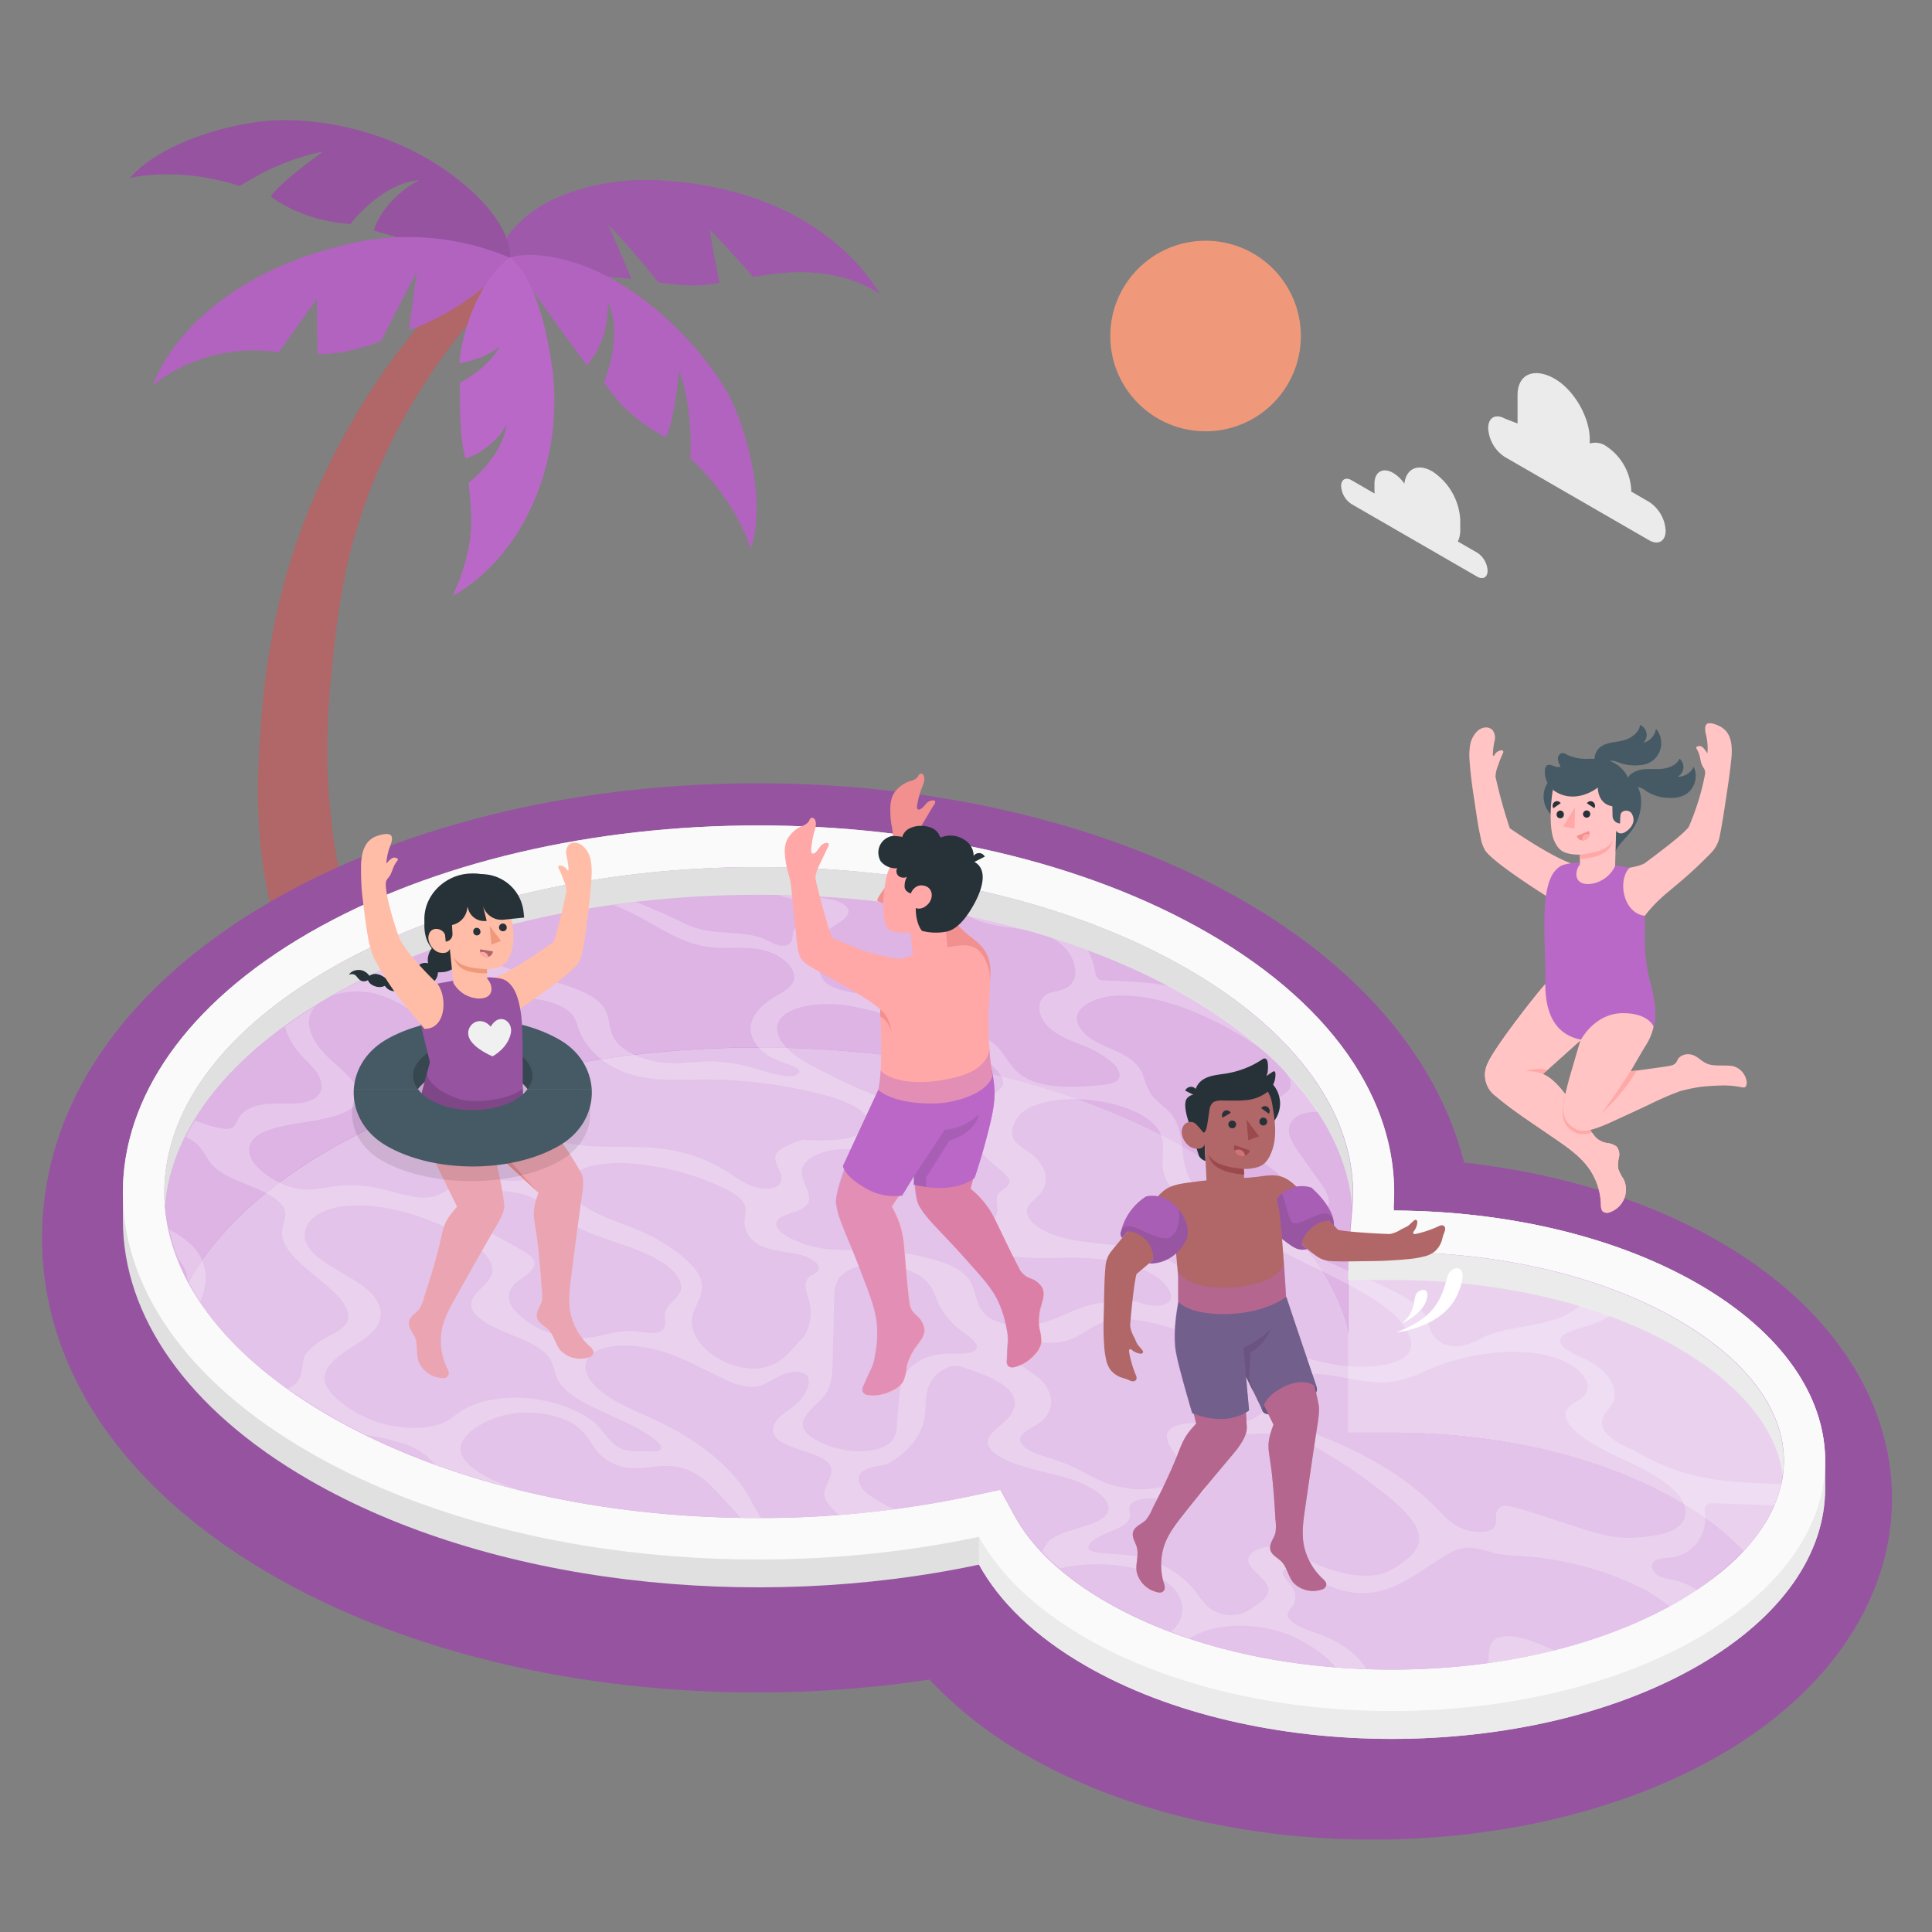 <svg xmlns="http://www.w3.org/2000/svg" viewBox="0 0 500 500"><rect x="0" y="0" width="500" height="500" fill="#808080" stroke="none"/><g id="freepik--Tree--inject-8"><g id="freepik--Palm--inject-8"><path d="M134.46,70.07a133.33,133.33,0,0,0-16.19,17.38,154.24,154.24,0,0,0-13.2,19.77,150.63,150.63,0,0,0-10,21.44,139.52,139.52,0,0,0-6.23,22.6c-.35,1.91-.7,3.82-1,5.78s-.57,3.9-.83,5.86l-.69,5.86c-.19,2-.41,3.91-.56,5.88a191.16,191.16,0,0,0-1.05,23.55A182.31,182.31,0,0,0,87,221.5c.76,3.79,3,12,3,12,1,7-18,7-19.48,2.71A118,118,0,0,1,68,223.64a141.34,141.34,0,0,1-1.09-25.51c.35-8.5,1-17,2.17-25.4a190.17,190.17,0,0,1,5.31-25,171,171,0,0,1,9.09-24,179.88,179.88,0,0,1,12.26-22.25A169.31,169.31,0,0,1,129,63.7Z" style="fill:#b16668"></path><path d="M128.45,65.43c3.39-4.08,1.54-3.54,6.47-8.3,7.47-7.22,21.88-11.09,34.84-10.51,22.82,1,45.5,9.62,58,29.44-10.09-6.42-21.46-6.51-32.8-4.36-3.72-4.17-7.42-8.3-11.31-12.3.75,4.6,1.58,9.18,2.54,13.75-5.28,1.24-10.49.65-15.81-.05-4.08-5.24-8.47-10.18-13-15,2.06,4.66,4.09,9.33,6,14.06C151.61,71.17,139.6,69.61,128.45,65.43Z" style="fill:#BA68C8"></path><g style="opacity:0.15"><path d="M128.45,65.43c3.39-4.08,1.54-3.54,6.47-8.3,7.47-7.22,21.88-11.09,34.84-10.51,22.82,1,45.5,9.62,58,29.44-10.09-6.42-21.46-6.51-32.8-4.36-3.72-4.17-7.42-8.3-11.31-12.3.75,4.6,1.58,9.18,2.54,13.75-5.28,1.24-10.49.65-15.81-.05-4.08-5.24-8.47-10.18-13-15,2.06,4.66,4.09,9.33,6,14.06C151.61,71.17,139.6,69.61,128.45,65.43Z"></path></g><path d="M132,66.7s1.14-7.2-10.15-17.44c-17.72-16.06-40.8-19-52.46-18s-28.25,6.18-35.77,14.8c0,0,12.43-3.15,28.43,2.1,0,0,9.87-6.74,21.57-8.91,0,0-11.31,8-13.54,11.63,0,0,7.74,6.24,20.6,7.1,0,0,8-10.64,17.88-11.34,0,0-8.75,4-11.85,13A176.91,176.91,0,0,0,132,66.7Z" style="fill:#BA68C8"></path><path d="M132,66.7s1.14-7.2-10.15-17.44c-17.72-16.06-40.8-19-52.46-18s-28.25,6.18-35.77,14.8c0,0,12.43-3.15,28.43,2.1,0,0,9.87-6.74,21.57-8.91,0,0-11.31,8-13.54,11.63,0,0,7.74,6.24,20.6,7.1,0,0,8-10.64,17.88-11.34,0,0-8.75,4-11.85,13A176.91,176.91,0,0,0,132,66.7Z" style="opacity:0.2"></path><path d="M132,66.7A67.45,67.45,0,0,0,90.82,63C60.65,69.82,44.65,86.21,39.47,99.91c0,0,12.17-11.6,32.7-8.76L82,77.36l.16,14.18c4.34.38,9.92-.84,16.42-3.25l9.28-18L105.81,85.5S123.6,79.38,132,66.7Z" style="fill:#BA68C8"></path><path d="M132,66.7A67.45,67.45,0,0,0,90.82,63C60.65,69.82,44.65,86.21,39.47,99.91c0,0,12.17-11.6,32.7-8.76L82,77.36l.16,14.18c4.34.38,9.92-.84,16.42-3.25l9.28-18L105.81,85.5S123.6,79.38,132,66.7Z" style="opacity:0.05"></path><path d="M132,66.7s5.27-2.29,16.66,1.26C168,74,184.75,93.68,189.54,104.17S198,131.38,194.26,142c0,0-3.34-12.18-15.62-23.34,0,0,1-11.73-2.86-22.81,0,0-1.35,13.58-3.39,17.26,0,0-9.1-3.6-16.09-14.21,0,0,5.22-12,1-20.83,0,0,.81,9.45-5.39,16.48C151.93,94.56,142,81.51,132,66.7Z" style="fill:#BA68C8"></path><path d="M132,66.7s5.27-2.29,16.66,1.26C168,74,184.75,93.68,189.54,104.17S198,131.38,194.26,142c0,0-3.34-12.18-15.62-23.34,0,0,1-11.73-2.86-22.81,0,0-1.35,13.58-3.39,17.26,0,0-9.1-3.6-16.09-14.21,0,0,5.22-12,1-20.83,0,0,.81,9.45-5.39,16.48C151.93,94.56,142,81.51,132,66.7Z" style="opacity:0.05"></path><path d="M117.08,154.25s5.19-9.88,4.89-20.25c-.09-2.88-.35-5.91-.68-9,9.59-7.95,9.84-15.32,9.84-15.32-2,4.43-7.55,8.21-10.69,8.92-1.72-6.66-1.29-13.53-1.37-19.55,7.92-4.22,10.22-9.34,10.22-9.34C126.62,92,121.7,93.61,118.86,94,120.17,81.09,126.64,70.1,132,66.7c0,0,7.31,4,10.79,27.66C146.32,118.81,135.73,143.9,117.08,154.25Z" style="fill:#BA68C8"></path></g></g><g id="freepik--Clouds--inject-8"><g id="freepik--clouds--inject-8"><path d="M349.76,124.27l6,3.46a7.13,7.13,0,0,1-.05-.79V125.2c0-3.1,2.17-4.35,4.85-2.8a9.29,9.29,0,0,1,2.89,2.78c.44-3.89,3.49-5.34,7.2-3.2a16,16,0,0,1,7.26,12.57v2.6a6.94,6.94,0,0,1-.61,3l5,2.88a5.92,5.92,0,0,1,2.69,4.66c0,1.71-1.2,2.41-2.69,1.55l-32.52-18.78a5.93,5.93,0,0,1-2.69-4.66C347.07,124.1,348.27,123.41,349.76,124.27Z" style="fill:#ebebeb"></path><path d="M389.43,108.32l3.31,1.28v-7.3c0-5.78,4.62-7.16,9.62-4.27h0c5,2.89,9.07,9.92,9.07,15.7v1.06a4.87,4.87,0,0,1,4.21.65h0a14.42,14.42,0,0,1,6.52,11.3v.48l4.62,2.67a9.49,9.49,0,0,1,4.29,7.44c0,2.74-1.92,3.85-4.29,2.48l-37.35-21.56a9.49,9.49,0,0,1-4.29-7.44C385.14,108.07,387.06,107,389.43,108.32Z" style="fill:#ebebeb"></path></g></g><g id="freepik--Sun--inject-8"><circle id="freepik--sun--inject-8" cx="312" cy="86.96" r="24.66" style="fill:#f0997a"></circle></g><g id="freepik--Pool--inject-8"><path d="M355.34,476.08c-33.48,0-65.35-7.75-89.72-21.82a106.15,106.15,0,0,1-25.07-19.6A297.19,297.19,0,0,1,196,438c-47.07,0-91.69-10.8-125.66-30.41C32,385.41,10.88,354.44,10.88,320.35S32,255.3,70.37,233.15c34-19.63,78.63-30.43,125.71-30.43s91.73,10.81,125.72,30.43c30.7,17.73,50.52,41.56,57.09,67.73,24.68,2.75,47.62,9.81,66.18,20.52,28.33,16.36,44.58,40.57,44.58,66.43s-16.25,50.07-44.58,66.43C420.69,468.33,388.83,476.08,355.34,476.08Z" style="fill:#BA68C8"></path><path d="M355.34,476.08c-33.48,0-65.35-7.75-89.72-21.82a106.15,106.15,0,0,1-25.07-19.6A297.19,297.19,0,0,1,196,438c-47.07,0-91.69-10.8-125.66-30.41C32,385.41,10.88,354.44,10.88,320.35S32,255.3,70.37,233.15c34-19.63,78.63-30.43,125.71-30.43s91.73,10.81,125.72,30.43c30.7,17.73,50.52,41.56,57.09,67.73,24.68,2.75,47.62,9.81,66.18,20.52,28.33,16.36,44.58,40.57,44.58,66.43s-16.25,50.07-44.58,66.43C420.69,468.33,388.83,476.08,355.34,476.08Z" style="opacity:0.2"></path><g id="freepik--pool--inject-8"><path d="M439.5,332.3c-21.76-12.56-50.22-18.87-78.73-19,0-.36,0-.73-.08-1.1,1.67-25.49-14.34-51.3-48.05-70.76-64.24-37.09-168.41-37.09-232.66,0C48,260,31.9,284.2,31.81,308.44V316C31.9,340.29,48,364.51,80,383c46.88,27.07,115,34.36,173.35,21.93,5.26,9.56,14.45,18.55,27.58,26.13,43.79,25.29,114.79,25.29,158.59,0,21.93-12.66,32.87-29.26,32.83-45.86v-7C472.4,361.6,461.45,345,439.5,332.3Z" style="fill:#e0e0e0"></path><path d="M280.91,431.06c43.79,25.29,114.79,25.29,158.59,0,21.93-12.66,32.87-29.26,32.83-45.86v-7c.07-16.62-10.88-33.24-32.83-45.92-21.76-12.56-50.22-18.87-78.73-19,0,0,0,0,0-.06l-.14.06-11.69,10.71-95.6,73.68v7.2C258.59,414.49,267.78,423.48,280.91,431.06Z" style="fill:#ebebeb"></path><path d="M439.5,332.3c-21.79-12.58-50.32-18.9-78.88-19,2.21-25.85-13.78-52.12-48-71.86-64.24-37.09-168.41-37.09-232.66,0S15.74,338.71,80,375.8c46.88,27.07,115,34.36,173.35,21.93,5.26,9.56,14.45,18.55,27.58,26.13,43.79,25.28,114.79,25.28,158.59,0S483.29,357.58,439.5,332.3Z" style="fill:#fafafa"></path><path d="M360.2,432.09c-28.1,0-54.35-6.23-73.93-17.53-10.95-6.32-19.09-13.93-23.53-22l-3.84-7-7.8,1.66a263.94,263.94,0,0,1-54.84,5.64c-42.08,0-81.46-9.36-110.91-26.37C57.74,350.56,42.54,330,42.54,308.64s15.2-41.92,42.81-57.86c29.47-17,68.87-26.38,111-26.38s81.5,9.37,111,26.38c29,16.75,44.57,39.22,42.65,61.65l-1,11.62,11.67,0c27.95.06,54.07,6.28,73.53,17.52,17.72,10.23,27.47,23.18,27.47,36.48s-9.75,26.25-27.47,36.48C414.55,425.86,388.3,432.09,360.2,432.09Z" style="fill:#BA68C8"></path><path d="M451.15,401.43a73.18,73.18,0,0,0-17-13.13c-19.45-11.24-45.57-17.46-73.52-17.53l-11.67,0v-46.7l11.67,0c27.95.07,54.07,6.29,73.52,17.53,17.72,10.23,27.48,23.18,27.48,36.48,0,8.09-3.61,16.06-10.44,23.36Z" style="fill:#fff;opacity:0.7"></path><path d="M349.93,312.42l-1,11.63v21.29c-4.05-17.64-18.61-34.56-41.65-47.86-29.48-17-68.88-26.39-111-26.39s-81.49,9.38-110.95,26.39C68,307.47,55.59,319.3,48.73,332a48.74,48.74,0,0,1-6.2-23.35c0-21.37,15.21-41.92,42.83-57.86,29.46-17,68.86-26.39,111-26.39s81.49,9.38,111,26.39C336.29,267.53,351.84,290,349.93,312.42Z" style="fill:#fff;opacity:0.5"></path><path d="M451.16,401.44a73.5,73.5,0,0,1-17,13.12c-19.57,11.3-45.82,17.53-73.92,17.53s-54.35-6.23-73.93-17.53c-10.95-6.32-19.09-13.93-23.53-22l-3.85-7-7.79,1.66a263.94,263.94,0,0,1-54.84,5.64c-42.07,0-81.46-9.36-110.9-26.37C68,356.5,55.59,344.68,48.73,332c6.86-12.69,19.3-24.52,36.63-34.51,29.46-17,68.86-26.39,111-26.39s81.49,9.38,111,26.39c23,13.3,37.6,30.22,41.65,47.86v25.41l11.67,0c27.95.07,54.07,6.29,73.52,17.53A73,73,0,0,1,451.16,401.44Z" style="fill:#fff;opacity:0.6"></path><path d="M349.94,312.27c-1.64-19.93-16.81-39.39-42.66-54.32-29.48-17-68.88-26.38-111-26.38s-81.49,9.36-110.95,26.37C59.29,273,44.27,292.15,42.68,312.23c-.1-1.19-.15-2.38-.15-3.59,0-21.37,15.21-41.92,42.83-57.86,29.46-17,68.86-26.39,111-26.39s81.49,9.38,111,26.39C336.23,267.5,351.78,289.91,349.94,312.27Z" style="fill:#e0e0e0"></path><path d="M461.6,378.08a25.23,25.23,0,0,1-.24,3.58c-1.58-12-11.12-23.59-27.24-32.9-19.45-11.23-45.57-17.46-73.52-17.51l-11.67,0v-7.17h.61l11.06,0c27.95.07,54.07,6.29,73.52,17.53C451.84,351.83,461.6,364.78,461.6,378.08Z" style="fill:#ebebeb"></path><path d="M387.71,423.84a3.52,3.52,0,0,0-2.18,2.76,11.2,11.2,0,0,0-.17,3.79,161.18,161.18,0,0,0,16.86-3.24c-2.08-.94-4.18-1.87-6.43-2.63C393.18,423.62,389.87,423,387.71,423.84ZM266,240.77q-7.5-2.13-15.39-3.77a22.21,22.21,0,0,0,2.9,1.37C257.27,239.77,261.78,240,266,240.77Zm176,141.8a55.94,55.94,0,0,1-12.31-3.66,50.53,50.53,0,0,1-5.85-3c-1.81-1.07-3.72-1.62-5.52-2.8-2.2-1.45-3.83-3.28-3.75-5.05s1.74-3.17,2.62-4.77c2-3.67-.69-8.38-6.4-11.25-2.86-1.43-6.79-2.84-7-4.86s3.35-2.92,6.18-3.77a32,32,0,0,0,6.7-2.83c-2.55-.94-5.17-1.81-7.84-2.61a19.34,19.34,0,0,1-6.7,3.59c-5.64,1.84-13,2.1-18,4.41-2.61,1.2-5.27,3-8.85,2.35a6.64,6.64,0,0,1-4.79-3.41c-.69-1.43-.74-2.89-1.5-4.3-1.25-2.34-4.35-4.36-7.63-6.08-2.21-1.16-4.57-2.24-7-3.29l-5.18,0V329c-6.06-2.64-11.93-5.35-16-9-1.22-1.08-2.28-2.37-1.7-3.45,1.2-2.27,7.57-1.4,10.66-2.87s1.59-4.72-.19-7.25l-5.43-7.65c-1.29-1.83-2.6-3.67-2.9-5.54s.58-3.79,3-4.78a12.11,12.11,0,0,1,4.56-.71,76.56,76.56,0,0,0-9-11.05,12.32,12.32,0,0,1,1.31,2,3.25,3.25,0,0,1,.26,3.12,7.55,7.55,0,0,1-3,2.23c-2.95,1.64-5.72,3.42-7.36,5.62A6.08,6.08,0,0,0,323,297c1.79,2.67,5.72,4.82,8.33,7.31s3.45,6.06-.36,7.32a17,17,0,0,1-4,.58,35.63,35.63,0,0,1-13.66-2.15,11.36,11.36,0,0,1-4.74-3.85c-1.95-2.74-2.27-6-2.6-9.12-.3-2.82-.73-5.92-2.62-8.47-1.58-2.14-4.11-3.41-5.59-5.63a25.15,25.15,0,0,1-2-4.89c-2.9-7.23-13.87-6.33-16.8-13.15-1.48-3.42,2.9-6.5,8.5-7.14s11.91.64,17.39,2.48A83.86,83.86,0,0,1,324.23,270c1.4.93,2.76,1.88,4,2.88A119,119,0,0,0,307.53,258q-2.58-1.49-5.27-2.9c-5.56-1-11.14-1.14-16.67-1.37a2.42,2.42,0,0,1-1.17-.27,2.77,2.77,0,0,1-1-2,18.19,18.19,0,0,0-1.91-5.53q-4.74-1.75-9.68-3.31c4.21,2,6.14,5.33,6.41,8.31a4.53,4.53,0,0,1-3,5.07c-1.27.48-2.89.66-4.06,1.19a3.79,3.79,0,0,0-2,2.28c-.94,2.92,1.21,6.37,5.42,8.64,2.23,1.19,4.92,2.06,7.29,3.14a24.38,24.38,0,0,1,5.68,3.52c2,1.67,3.24,4,1.08,5.2a10.67,10.67,0,0,1-3.87.86c-6.45.65-14.27,1-19.46-1.95-3.81-2.2-4.63-5.41-7.34-8.07a26.82,26.82,0,0,0-6.07-4.09,95,95,0,0,0-28.41-9.36c-3.6-.6-7.74-1.23-9.84-3.11a5.27,5.27,0,0,1-1.61-3.64c-.53-3.79-.22-7.8,2.56-10.14,1.45-1.23,7.78-3.87,3.54-6.56-2-1.24-5-1.36-7.63-1.91-3-.15-6-.26-9.09-.31,2.9.92,6.46,1.38,8.85,2.77a2.79,2.79,0,0,1,1.28,1.24c.39,1.23-1.85,1.85-3.38,2.54a4.68,4.68,0,0,0-3,3.23,9.64,9.64,0,0,1-.28,2,2.35,2.35,0,0,1-2.21,1.28c-1.62.06-3-.88-4.37-1.52-5.1-2.42-12.24-1.25-18-3a33.13,33.13,0,0,1-5.38-2.31c-3.29-1.59-6.78-3-10.25-4.47q-3,.34-5.91.76a71,71,0,0,1,9,4.37c4.78,2.71,9.8,5.79,16,6.53,4.24.5,8.44-.19,12.65.54,6.56,1.14,11,6.12,8.32,9.33-1.05,1.27-2.91,2.18-4.54,3.19-3.21,2-5.6,4.53-5.91,7.43s1.66,6.17,5.8,8.3c2.36,1.21,7.79,2.36,6.64,3.8-1.83,2.27-9.16-.72-13.65-1.78a37.81,37.81,0,0,0-10.42-1.23c-4.52.2-9.07,1-13.76-.11-3.39-.82-8-2.5-10-5.9-1.61-2.76-.85-5.67-2.94-8.34-2.77-3.53-9.53-5.53-15.65-7.1s-12.91-3.37-16.11-6.81a5.84,5.84,0,0,1-1.74-4.24q-3,.93-6,1.94a17.24,17.24,0,0,0,2,3.79c1.35,1.92,3.19,4,2.79,6.07-.26,1.38-1.51,2.19-2.67,2.88a8.29,8.29,0,0,1-5,1.65c-2.27-.17-4.37-1.83-6.4-3.26a50,50,0,0,0-7.78-4.4q-6.92,3.15-13.26,6.77A19.18,19.18,0,0,1,96.42,257a28,28,0,0,1,10.45,5c1.72,1.21,3.43,2.5,4.13,4,.53,1.13.39,2.25.74,3.38.83,2.9,4.57,5.46,8.38,7.65,3.62,2.09,7.94,4.71,6.9,7.26a11.59,11.59,0,0,1-1.46,2c-1.46,2.05-.52,4.76,2.29,6.7,3.27,2.26,8.65,3.42,11.14,6s.49,5.87-4,6.48-9.81-1.13-14-.22c-4,.87-5.37,3.86-9.48,4.54s-8.48-1.11-12.74-2.1a36.18,36.18,0,0,0-12-.69c-2.22.25-4.27.75-6.55.87a16,16,0,0,1-6.65-1.26,20.44,20.44,0,0,1-7.12-4.74c-2-2.15-2.67-4.73-1.16-6.7,2.34-3.06,8.73-4,14.43-4.89s11.93-2.32,13-5.69c1.22-3.62-4-7.35-7.69-10.86-3.88-3.71-6.25-8.12-4.44-11.83A6.16,6.16,0,0,1,82,260.13q-4.35,2.69-8.26,5.53a17.92,17.92,0,0,0,3.81,7c1.21,1.39,2.64,2.6,3.8,4.05a7,7,0,0,1,1.87,4.85c-.31,2.48-3,3.62-5.46,3.9-2.89.34-5.93,0-8.84.28s-5.79,1.28-7.15,3.65c-.5.86-.81,1.9-1.65,2.42a4,4,0,0,1-2.54.27,29.12,29.12,0,0,1-7.1-2.17c-.87,1.44-1.66,2.89-2.39,4.35a11.49,11.49,0,0,1,2.5,1.53c2.31,1.91,2.78,4.27,4.89,6.24,2.29,2.16,6.2,3.58,9.77,5.06s7.23,3.36,8.27,5.72c.92,2.1-.47,4.1-.54,6.19-.1,3.21,3,6.48,6.39,9.37s7.34,5.67,9.51,8.86c1.15,1.73,1.75,3.6.82,5.17s-3.2,2.61-5.2,3.73a17,17,0,0,0-5,3.86c-1.42,1.73-1,3.84-1.64,5.91a5.52,5.52,0,0,1-3.33,3.44q5.18,3.7,11.13,7.15Q90,369,94.7,371.35a63.52,63.52,0,0,1,8.23,1.82,20.47,20.47,0,0,1,5.85,2.4,31.8,31.8,0,0,1,4,3.49,210.26,210.26,0,0,0,21.58,6.53c-.87-.29-1.73-.58-2.58-.88-6.2-2.21-12.4-5.69-12.6-9.61-.09-2,1.4-3.73,3.35-5.19a23,23,0,0,1,12.26-4.29c5.11-.34,11.08.93,14.53,3.53,2.27,1.71,3.25,3.81,4.7,5.75a12.1,12.1,0,0,0,7.18,4.71c4.55,1,9-.74,13.61-.06,4.88.71,8.05,3.68,10.51,6.32l6.49,7c1.55,0,3.1,0,4.66,0H197a57.63,57.63,0,0,1-3.13-5.44c-4.06-7.11-11.94-13.84-22.17-18.9-5.24-2.58-11.14-4.78-15.44-7.89s-6.54-7.58-3-10.32,11.76-2.52,18-.62,11.25,5,16.88,7.52a17.19,17.19,0,0,0,5.53,1.67c5.1.44,7.23-3.76,12.24-3.9a4.08,4.08,0,0,1,2.89.94c1.33,1.55-.14,4.57-1.54,6.26s-3.8,3-5.47,4.55-2.52,3.76-.64,5.6c2.93,2.88,10.67,3.38,13.24,6.33,2.42,2.78-1.47,5.49-1,8.42.26,1.72,2,3.38,3.72,5,4.84-.36,9.65-.85,14.4-1.47a40.5,40.5,0,0,1-6.85-3.89c-2.59-2.06-3.55-5.07-.63-6.45,1.44-.7,3.63-.89,5.41-1.3,5.34-2.92,8.78-7,9.7-11.42.5-2.47.24-5.06.82-7.53a8.65,8.65,0,0,1,5.54-6.22,4.52,4.52,0,0,1,1.7-.37,7.62,7.62,0,0,1,2.49.55c4.91,1.68,10.25,3.68,12.21,6.7,1.64,2.53.4,5.14-1.82,7.14-2.06,1.88-5.08,3.72-4.31,6.13.49,1.53,2.49,2.91,4.73,3.94,5,2.28,11.14,3.15,16.62,4.91s10.79,5.21,9.59,8.4c-1.56,4.1-12,4.22-15.4,7.79a9.77,9.77,0,0,0-1.56,2.59,62.5,62.5,0,0,0,4.53,4.32,43.21,43.21,0,0,1,14.1-.87,33.74,33.74,0,0,1,10.43,2.55c7.57,3.46,9.17,10,4.8,14.13-.2.18-.41.36-.63.53,1.6.61,3.22,1.18,4.87,1.73a24.69,24.69,0,0,1,4-1.87c5.74-2,14.07-1.81,20.66.57a34.29,34.29,0,0,1,7.84,4.09,24,24,0,0,1,5.33,4.71c2.61.21,5.25.35,7.91.45-2.07-3.57-6.47-6.9-12.12-9a52.11,52.11,0,0,1-5.51-2.14c-1.65-.87-3-2.12-2.7-3.28a4.87,4.87,0,0,1,1.09-1.62c1.34-1.77,1.14-4-.53-6-1.07-1.24-2.69-2.81-1.27-3.69a5.2,5.2,0,0,1,3.89,0,13.64,13.64,0,0,1,3.27,1.81,24.7,24.7,0,0,0,10,4.09c7,1,12.61-2,16.94-4.77l6.86-4.43c2-1.25,4.41-2.63,7.63-2.33a41.4,41.4,0,0,1,5.64,1.38,43,43,0,0,0,7,.76,81.7,81.7,0,0,1,30.1,7.81,42.22,42.22,0,0,1,8.28,5.24s0,0,0,0c.75-.41,1.5-.81,2.23-1.23,1.71-1,3.32-2,4.88-3a20.33,20.33,0,0,0-6.07-2.65,15.93,15.93,0,0,1-3.47-.83,3.46,3.46,0,0,1-2.22-2.7c0-1.94,2.58-2.1,4.52-2.23a10.06,10.06,0,0,0,9.22-11c-.07-1-.23-2.11.45-2.68a2.79,2.79,0,0,1,1.9-.39l15.79.5a30.47,30.47,0,0,0,1.78-5.4C454.77,383.76,448.39,383.75,441.92,382.57ZM262.28,291.33a7.58,7.58,0,0,1,2.1-3.29c3-2.68,9-3.75,14.9-3.57,8.15.27,17.33,3.16,20.4,7.76,2.66,4,.21,8.06,1.73,12.15,2,5.27,10,9.47,17.51,13.17l24.45,12.06c9.26,4.57,19.23,9.79,21.48,16.33a4.43,4.43,0,0,1-.47,4.45c-1.63,2.06-5.67,3-9.73,3.27-7.47.46-12.72-1.23-20.18-3.08-1.56-.38-3.39-.79-4.23-1.09-.45-.16-1.89-.49-1.89-.49-4.69-1.29-6.1-1.63-9.88-3.61-2.44-1.29-4.68-2.86-5.37-4.63s.15-3.38-.35-5.09-2.46-3.51-4.35-5.12a32.44,32.44,0,0,0-9.33-6c-4.06-1.57-8.82-2.1-13.39-2.59s-9.32-1-13.4-2.53-7.33-4.42-6.35-6.87c.5-1.26,2-2.22,3-3.32,3-3.16,2-7.74-2.56-11a21.64,21.64,0,0,1-3.53-2.69A4,4,0,0,1,262.28,291.33Zm-58.43-19.87c-2.32-2.28-3.48-5-2.26-7.22,1.95-3.54,9.35-4.94,16.15-4.2s13.15,3.09,19.22,5.4c8.94,3.4,18.61,7.36,22.06,13a3,3,0,0,1,.6,2.18,4.47,4.47,0,0,1-1.55,1.88c-3.72,3.19-7.31,6.78-6.58,10.94.54,3.08,3.4,6.1,6.77,8.78,1.57,1.27,3.39,2.73,2.88,4.1-.38,1-1.9,1.61-2.62,2.5-1.65,2.08,1.16,5.42-1.94,6.8-2.66,1.18-7.32-.5-8.91-2.52s-1.31-4.19-1.89-6.29c-.95-3.35-4.29-6.67-9.07-9-3.15-1.53-7.42-3.25-7-5.38a5.67,5.67,0,0,1,.83-1.52c1.48-2.44-.4-5.69-4.35-7.56a119.76,119.76,0,0,1-13.08-6C209.57,275.65,206.18,273.74,203.85,271.46Zm-67.91,20.4c-1-.62-2-1.35-2.15-2.15-.22-1.4,2.27-2.19,3.13-3.42,1.44-2.09-2.08-4.61-5.34-6.39a48.28,48.28,0,0,1-8.49-5.28c-3.49-3-4.65-6.8-3-9.89s6-5.46,11.47-6.23c6-.82,14.16.79,16.8,4.41a10.48,10.48,0,0,1,1.32,3.16c1.62,5,6.86,10.44,15.28,12.43,5.53,1.31,11.3.89,16.93.86a122.25,122.25,0,0,1,31.53,4.05c5.23,1.39,11.09,3.83,11.24,6.95.1,2.13-2.72,3.74-6,4.36a48.78,48.78,0,0,1-10.85.21c-2.11.71-6.25,2.13-7,3.88-.58,1.4.46,3,1.07,4.48s.64,3.27-1.36,4c-1.8.69-4.57.27-6.59-.58a32,32,0,0,1-5.2-3.14,41.44,41.44,0,0,0-16.41-6.14c-8.09-1.22-16.19,0-24.25-1.36A34.64,34.64,0,0,1,135.94,291.86ZM170,373c.9.78,1.6,1.9.52,2.41a4.66,4.66,0,0,1-2,.21c-3.23-.1-6.57.49-9.24-1.62s-3.52-4.46-6.17-6.41c-4.31-3.17-10.89-5.37-17.39-5.8s-12.8.92-16.65,3.56c-1.15.79-2.1,1.67-3.38,2.39-3.71,2.08-10,2.29-15.51,1A29.57,29.57,0,0,1,87,361.81,10,10,0,0,1,84.17,358c-1-3.15,1.79-5.91,5-8.11s7.06-4.21,8.63-7c1.42-2.58.71-5.7-1.92-8.34-4-4.07-12-6.77-15.47-11s-.88-9.05,5.41-10.78c4-1.1,9-1,13.68-.2A58.22,58.22,0,0,1,119.6,320c4.56,2.7,8.65,6.3,7.7,9.64-.87,3.06-5.87,5.24-5.31,8.46.45,2.7,4.68,5,8.74,6.68s8.65,3.36,10.87,5.92c1.86,2.14,1.68,4.52,3,6.77C148.5,364.05,163.17,367,170,373Zm5.93-38.5c-.86,1.82-3.37,3.21-3.77,5.13s.92,4.29-1.75,5.13c-1.77.54-4.17-.07-6.33-.23-4.09-.31-7.49,1-11.23,1.62s-10.19-.63-13.43-2.34a21.63,21.63,0,0,1-6.51-5c-1.65-2.08-1.64-4.45,0-6.2,2.07-2.19,6.63-4,5.13-6.62-.6-1.07-2.12-1.94-3.57-2.77l-10.75-6.06c-2.13-1.22-4.43-2.6-4.75-4.21-.23-1.2.77-2.29,2.13-3.08,4.13-2.34,12-2.19,17.13.31,3.35,1.63,5.42,3.94,8.32,5.83,3.44,2.24,7.95,3.81,12.37,5.33s8.91,3.08,12.39,5.3S177.14,331.9,176,334.46Zm32.57,10.64a2.78,2.78,0,0,1-.37.76c-3.38,3.05-5.26,7.39-11.6,8.19-4.28.55-9.14-1.29-12.2-3.52-3.73-2.75-5.67-6.22-5.22-9.38.42-3,2.9-5.71,2.55-8.8-.27-2.47-2.35-4.94-5-7.14a45.45,45.45,0,0,0-11.12-6.72c-3.91-1.7-8.24-3.06-11.9-4.95s-6.74-4.53-6.52-7.11c.18-2.26,2.91-4,6.36-4.84a35.72,35.72,0,0,1,11.56-.35,66.7,66.7,0,0,1,22.07,6.09c2.48,1.22,4.89,2.69,5.61,4.45.53,1.26.11,2.5,0,3.73-.3,2.55,1,5.62,5,7.2,2.75,1.08,6.12,1.21,9.15,1.92s6.07,2.75,4.79,4.26a10.07,10.07,0,0,1-1.91,1.27c-2.15,1.53-1.07,4-.44,6.11A11.94,11.94,0,0,1,208.53,345.1Zm43.94,4.2c-1.19,1.33-4.72.95-7.45,1-4.76.14-8.39,2.13-10.17,4.54s-2,5.23-2.23,8c-.16,2-.33,4.09-.49,6.15a6.45,6.45,0,0,1-1.09,3.7c-1.71,2.2-6.36,3.23-10.83,2.73s-9.15-2.23-11.45-4.63a8.48,8.48,0,0,1-.68-1c-.79-2.05.24-3.12,1.64-4.87.93-1.15,2.29-2.14,3.28-3.28,2.32-2.65,2.42-5.9,2.5-9.05.14-5.48.26-10.95.4-16.43.06-2,.12-4.17,1.65-5.88,2-2.25,6.53-3.5,11.23-3.12s9.35,2.37,11.53,4.93c1.42,1.7,1.8,3.55,2.64,5.32a19.88,19.88,0,0,0,6.5,7.4C251.32,346.23,253.67,348,252.47,349.3Zm4.59-7.75c-5.63-2.89-3.46-7.93-7.25-11.63-2.69-2.63-7.9-4.12-12.78-5.09a69.71,69.71,0,0,0-11.55-1.43c-3.66-.09-7.24.24-10.92-.12a27.53,27.53,0,0,1-10.38-3.07c-2-1.08-3.68-2.62-3.21-4,.71-2,5.37-2.34,7.35-3.94,2.87-2.33-.82-6-.81-9,0-3.61,5.89-6.18,12.21-5.9s12.55,2.95,16.1,6.28c2.94,2.76,4.24,5.87,6.39,8.81a34.81,34.81,0,0,0,8.83,8.21,27.32,27.32,0,0,0,6.59,3.34c5.72,1.89,12.21,1.51,18.33,1.47a65.91,65.91,0,0,1,13.27,1c4.39.88,8.65,2.51,11.26,4.81,1.82,1.61,3.52,4.12,2.09,5.57s-5,1.24-7.76.14a6.53,6.53,0,0,0-1.54-.26,40.26,40.26,0,0,0-11.29,1c-4.14,1.11-7.25,3.09-11.26,4.31S261,343.57,257.06,341.55ZM286.73,384c-3.25-1.16-7.79-4-10.92-5.19-2.22-.88-5.22-1.75-7.49-2.57S264,374,264,372.6c-.07-1.74,2.58-2.8,4.46-4,4.82-3.07,4.75-8.47-.14-12.38-1.53-1.22-3.46-2.3-4.82-3.59s-2-2.92-.79-4c2.13-1.85,7.51-.8,11.41-1.28,5.46-.67,7.64-4.35,12.69-5.56s11.68.4,17.23,2.16c6,1.91,11.85,4,16.6,6.94s8.21,6.66,8.19,10.32-4.13,7-10.32,7.37c-2.67.17-5.5-.19-8.25-.27s-5.68.2-7.21,1.37c-2.18,1.7-.62,4.36,1.07,6.56s3.43,4.83,1.49,6.63a9.86,9.86,0,0,1-4.28,1.79,24.49,24.49,0,0,1-7.7.74A36.62,36.62,0,0,1,286.73,384Zm80.33,15.65c-.63,2.1-2.7,3.82-4.95,5.37a14.59,14.59,0,0,1-5.71,2.56,23.27,23.27,0,0,1-9.39-.64,34.89,34.89,0,0,1-8.22-3.12c-2.19-1.19-4.21-2.63-6.92-3.27-4.51-1.09-9.47,1-8.72,3.72.65,2.34,4.57,4.35,5.08,6.69.45,2-1.82,3.67-4,5.06a9.13,9.13,0,0,1-11.84-.41,24.51,24.51,0,0,1-3.16-4,25.12,25.12,0,0,0-8.79-6.72l-.73-.2c-3.78-2.44-9.88-2.24-15.12-2.81-1.1-.11-2.41-.37-2.82-1a.87.87,0,0,1,0-.88c1.54-3.29,10.11-4,10.64-7.46.15-1-.43-2.12.07-3,.76-1.39,3.66-1.85,6.32-1.79s5.4.47,7.91.18c3.53-.41,6-2.33,5.71-4.48-.38-3.09-5.59-6.18-4.49-9.08.69-1.76,3.66-2.79,6.78-3.11s6.46-.09,9.69-.14a46.91,46.91,0,0,1,6.27,0c4.31.45,8.07,2.38,11.34,4.28a127.82,127.82,0,0,1,17.8,12.36C364.2,391.41,368.25,395.69,367.06,399.62Zm66.95-4.3c-2.7,1.89-7.41,2.45-11.95,2.63-5.18.2-10.69-1.71-15.92-3.4-4.8-1.56-9.59-3.27-14.43-4.52-1.82-.47-3.52-.72-4.3,1.06-.6,1.37.24,3.18-.88,4.33-1.47,1.48-5.73,1.24-8.44,0s-4.29-3.06-5.94-4.78c-6.92-7.21-17-13.63-28.8-18.39-2.09-.85-4.33-1.69-5.59-2.95a5.07,5.07,0,0,1-1.31-4.2c0-2.41.07-4.83.11-7.26a2,2,0,0,1,.59-1.65c.85-.69,2.65-.73,4.24-.61,6,.45,12.12,2.51,17.89,2.07,4.65-.35,8-2.27,11.65-3.76a56.93,56.93,0,0,1,12.94-3.47c6.1-.91,13.24-1,19.28,1.14s9.87,7,6.51,9.95c-1.08,1-2.77,1.62-3.68,2.65-2,2.21.25,5.27,3.34,7.54,3.66,2.69,8.41,4.82,12.93,7s9,4.65,11.71,7.63S437.23,393.05,434,395.32ZM43.83,318.27a49.67,49.67,0,0,0,2.38,7.78,8.24,8.24,0,0,1,1.58,2.25,6.86,6.86,0,0,1,.64,2.64,60.72,60.72,0,0,0,3.44,5.85,20,20,0,0,0,1-3.24A11.62,11.62,0,0,0,50,322.68,21.38,21.38,0,0,0,43.83,318.27Z" style="fill:#fff;opacity:0.25"></path></g></g><g id="freepik--character-4--inject-8"><g id="freepik--Character--inject-8"><path d="M418.77,302.41a8.71,8.71,0,0,1,.22-2.91,3.29,3.29,0,0,0-.62-2.77,5.06,5.06,0,0,0-2.54-.93,5.74,5.74,0,0,1-2.64-1.23c-.95-.87-4.65-6.48-6.81-9.61-2.37-3.45-4.68-6-7.09-7l27.31-24.5L407,252c0,.31-4.2-.31-7,2.62-2.08,2.18-13.21,16.36-15,20.59a6.78,6.78,0,0,0,2.09,8.46c4.44,3.74,9.27,6.86,14.05,10.15,3.72,2.55,7.85,5.19,10.38,9a17,17,0,0,1,2.79,8.77c0,.75.05,1.62.66,2.06a2,2,0,0,0,1.85,0,6.21,6.21,0,0,0,3.36-8.49A12.4,12.4,0,0,1,418.77,302.41Z" style="fill:#ffc4c3"></path><path d="M418.77,302.41a8.71,8.71,0,0,1,.22-2.91,3.29,3.29,0,0,0-.62-2.77,5.06,5.06,0,0,0-2.54-.93,5.74,5.74,0,0,1-2.64-1.23c-.95-.87-4.65-6.48-6.81-9.61-2.37-3.45-4.68-6-7.09-7l27.31-24.5L407,252c0,.31-4.2-.31-7,2.62-2.08,2.18-13.21,16.36-15,20.59a6.78,6.78,0,0,0,2.09,8.46c4.44,3.74,9.27,6.86,14.05,10.15,3.72,2.55,7.85,5.19,10.38,9a17,17,0,0,1,2.79,8.77c0,.75.05,1.62.66,2.06a2,2,0,0,0,1.85,0,6.21,6.21,0,0,0,3.36-8.49A12.4,12.4,0,0,1,418.77,302.41Z" style="fill:#ffc4c3"></path><path d="M394.91,277.24a10.58,10.58,0,0,1,4.38.68l1.15-1A9.24,9.24,0,0,0,394.91,277.24Z" style="fill:#ffa8a7"></path><path d="M412,293.14c-1.54-2.09-4-5.83-5.65-8.18-.41-.6-.82-1.16-1.23-1.7a29,29,0,0,0-.69,4.52,5.25,5.25,0,0,0,2.34,4.76h0C408.18,293.51,409.44,293.86,412,293.14Z" style="fill:#ffa8a7"></path><path d="M452,279.72a4.83,4.83,0,0,0-3.35-3.77c-1.93-.42-4.73.08-6.6-.57s-2.83-2.35-4.77-2.52a3.34,3.34,0,0,0-2.87,1c-.48.57-.34,1.24-1.5,1.77-.76.34-7.17,1.1-10.94,1.67,1.59-2.73,3.1-5.38,4.12-7,3.3-5.28,2.37-11.46.49-16.84L418.54,252l-8.09,12.49s-1.32,4.29-3.06,10.26c-1.62,5.56-2.57,8.71-2.79,12.16a5.25,5.25,0,0,0,2.33,4.76h0c1.93,1.35,3.61,1.52,9.05-.81l1.18-.53c3.2-1.48,6.56-3,9.73-4.51a79,79,0,0,1,7.89-3.42,42.48,42.48,0,0,1,5.22-1.1c1.35-.19,3.15-.28,4.51-.34a23.65,23.65,0,0,1,6,.38c.44.09,1,.19,1.29-.12A2.12,2.12,0,0,0,452,279.72Z" style="fill:#ffc4c3"></path><path d="M422,277.21s-5,7.82-7.62,11a50.89,50.89,0,0,0,4.21-4.3,42.65,42.65,0,0,0,5-6.89Z" style="fill:#ffa8a7"></path><path d="M381.07,203.86c-.32-2.34-.6-4.69-.74-7a16.14,16.14,0,0,1,.13-4,6.72,6.72,0,0,1,1.79-3.57,3.57,3.57,0,0,1,1.95-1,2.33,2.33,0,0,1,2.06.65,3.32,3.32,0,0,1,.52,2.87,17.19,17.19,0,0,0-.37,2.46c0,.17-.21,1.61.19,1.32a.83.83,0,0,0,.21-.28,2.25,2.25,0,0,1,1.74-1.12.51.51,0,0,1,.4.1c.19.17.09.47,0,.7a23.34,23.34,0,0,0-1.25,3.12,8.21,8.21,0,0,0-.66,2.91,134,134,0,0,0,3.69,13.32s10.37,7.25,16.11,9.18c.73,4.62-1.73,8.49-5.4,9.17,0,0-14.64-9.06-17.05-12.55a9.81,9.81,0,0,1-1.2-3.35c-.72-3.18-1.14-6.44-1.63-9.66C381.38,206,381.22,204.91,381.07,203.86Z" style="fill:#ffc4c3"></path><path d="M427,253.94a50.74,50.74,0,0,1-1.31-8.67l0-13a18.85,18.85,0,0,0-.71-4c-.66-2.25-1.38-3.53-3.71-3.78l-4.15-.65-8.23-.61c-1.13,0-4,.27-5.07.95-2.09,1.37-3.29,3.71-3.9,9-.59,5.12.18,16.94,0,21.45,0,5.33,1.21,12.89,9.24,14.42,0,0,3.52-6.65,10.47-6.83s8.29,3.42,8.29,3.42S429.48,263,427,253.94Z" style="fill:#BA68C8"></path><path d="M421.33,201.24a8.4,8.4,0,0,0-5.06-4.41,24.4,24.4,0,0,0-5.47-.44,11.42,11.42,0,0,1-5.34-1.11,2.31,2.31,0,0,0-1-.41c-.71,0-1.26.72-1.28,1.43a4.08,4.08,0,0,0,.7,2c-1,.79-2.59-.94-3.58-.16a1.6,1.6,0,0,0-.47,1.12,6.1,6.1,0,0,0,.68,3.35,6.58,6.58,0,0,0,3.7,9.85,8.86,8.86,0,0,0,2,5.49,5.11,5.11,0,0,0,2.82,2,13.16,13.16,0,0,0,4.72.23l4.36.13c.93-2.44,4.42-4.4,5.89-8.62C425.28,208,425.16,203.13,421.33,201.24Z" style="fill:#455a64"></path><path d="M441.57,222c-8.08,8.09-11.43,9.21-15.89,15-5.68-.68-7.12-9.28-3.93-12.44,0,0,3-.45,4.12-1.32,3-2.25,9.4-7,11.15-9.18a64.74,64.74,0,0,0,4.26-13.78,2.25,2.25,0,0,0-.39-1.55c-.87-1.33-.72-2.25-1.19-3.64-.37-1.08-.89-1.54-.69-1.74a1.3,1.3,0,0,1,1.76.16,6.84,6.84,0,0,1,1.1,1.49,14.74,14.74,0,0,0-.29-4.55c-.73-2.88-.22-4.19,3.23-2.63,2.16,1,3.84,3.07,3.26,8.56-.16,1.58-.45,4.1-.89,7-.63,4.21-1.44,9.89-2.19,13.36C444.4,219.46,442.73,220.84,441.57,222Z" style="fill:#ffc4c3"></path><path d="M418.43,211.4c.47.28.8.48.9-.34.18-1.54,2.35-1.65,3-.44,1.08,1.93-.09,3.53-1.3,4.44-1.89,1.43-2.78-.06-2.78-.06l-.26,9.12a8.14,8.14,0,0,1-6.18,4.61c-4.49.58-4.42-3.18-2.93-5l0-2.56a11.07,11.07,0,0,1-3.31-.36c-1.43-.4-2.53-1.25-3.43-3.44-.75-1.82-1.22-6.08-.4-12.11.94-7,9.67-7.07,14-4.28S418.43,211.4,418.43,211.4Z" style="fill:#ffc4c3"></path><path d="M419.33,211.06l-.06,2.05h0a2,2,0,0,1-1.94-1.92l-.09-4.29,2.82.53Z" style="fill:#455a64"></path><path d="M408.92,221.19s4.47-.43,6.5-1.71a5.71,5.71,0,0,0,2-2,5.59,5.59,0,0,1-1.16,2.33c-2,2.35-7.38,2.44-7.38,2.44Z" style="fill:#ffa8a7"></path><path d="M409.68,210.73a.94.94,0,1,0,.91-1A1,1,0,0,0,409.68,210.73Z" style="fill:#263238"></path><path d="M411.24,215.06l-3.2,1.31a1.7,1.7,0,0,0,2.23,1A1.82,1.82,0,0,0,411.24,215.06Z" style="fill:#f28f8f"></path><path d="M411.32,216a1.21,1.21,0,0,0-.57-.15,1.32,1.32,0,0,0-1.32,1.32,1,1,0,0,0,.07.3,1.49,1.49,0,0,0,.77-.11A1.75,1.75,0,0,0,411.32,216Z" style="fill:#ffa8a7"></path><path d="M402,209.16l1.9-1.29a1.11,1.11,0,0,0-1.56-.34A1.21,1.21,0,0,0,402,209.16Z" style="fill:#263238"></path><path d="M412.62,209.15l-1.92-1.26a1.1,1.1,0,0,1,1.56-.36A1.21,1.21,0,0,1,412.62,209.15Z" style="fill:#263238"></path><path d="M402.85,210.77a.94.94,0,1,0,1.87-.06.94.94,0,0,0-1-.94A1,1,0,0,0,402.85,210.77Z" style="fill:#263238"></path><polygon points="407.62 208.88 407.49 214.42 404.55 213.89 407.62 208.88" style="fill:#ffa8a7"></polygon><path d="M417.28,208.65s-3.55-.2-3.79-4.82c0,0-5.85,4.78-11.56.62,0,0-.81-4.08,3.89-5.71s11-.56,13.13,2.82S420.31,209.68,417.28,208.65Z" style="fill:#455a64"></path><path d="M424.82,199.17c1.78-.31,3.61,0,5.41-.21s3.73-1,4.43-2.62a2.89,2.89,0,0,1,1,2.46,2.93,2.93,0,0,1-1.48,2.22,4.55,4.55,0,0,0,4.15-2.59,5.73,5.73,0,0,1-.82,6.06c-1.38,1.66-3.54,2.13-5.7,2A10.83,10.83,0,0,1,426,204.7a4.88,4.88,0,0,0-2.55-1.09c-.36,0-.71,0-1.07,0a1.59,1.59,0,0,1-1-.3c-.84-.72-.05-2.27.57-2.85A5.76,5.76,0,0,1,424.82,199.17Z" style="fill:#455a64"></path><path d="M415.45,192.64c1.67-.69,3.79-.62,5.47-1.28s3.32-2,3.54-3.75a2.85,2.85,0,0,1,.83,4.64,4.53,4.53,0,0,0,3.28-3.63,5.72,5.72,0,0,1,.88,6,5.58,5.58,0,0,1-4.39,3.32,12.13,12.13,0,0,1-6.41-.71c-.88-.31-2.13-.75-3,.4-.21.3-.2-.38-.54-.29s-.57-.07-.9-.21c-1-.46-1.59.22-1.55-.63A4.07,4.07,0,0,1,415.45,192.64Z" style="fill:#455a64"></path></g></g><g id="freepik--character-3--inject-8"><g id="freepik--character--inject-8"><path d="M340.77,359.14c.33.91-.72,3.36-4.85,5.09s-8.35,2.62-9.15.95-1.33-5.63,1.4-7.35,7.2-3.46,9.53-1.93A8.52,8.52,0,0,1,340.77,359.14Z" style="fill:#37474f"></path><path d="M331.92,335.13c2.24,5.37,4.09,10.79,6.16,16.6a82.74,82.74,0,0,1,3.18,11.85c.34,1.64-.27,4.89-.52,6.57-1.05,6.77-2,13.56-3,20.35-.53,3.73-1.06,7.38.12,11.06a16.57,16.57,0,0,0,4.07,6.66c.53.54,1.42,1.11,1.3,2s-1,1.15-1.71,1.31a7,7,0,0,1-6.85-2c-1.3-1.63-1.59-3.93-3.05-5.41-1-1-2.51-1.64-2.85-3a2.57,2.57,0,0,1-.06-.4c-.1-1.43,1-2.61,1.36-3.92a12.21,12.21,0,0,0,0-3.62c-.19-3.8-.47-7.59-.87-11.37-.74-7-1.78-7.33.38-13.1l-10.75-21.93Z" style="fill:#b16668"></path><path d="M320.41,342.61c.81,4.74,1,10.68,1.34,14.61.22,2.93.61,5.75.92,12.2.09,1.67-1.23,4.12-3.13,6.39-4.4,5.26-9,10.67-13.21,16.06-2.32,2.95-4.61,5.85-5.44,9.62a16.76,16.76,0,0,0-.3,5.19,16.43,16.43,0,0,0,.48,2.61c.19.74.67,1.68.12,2.38s-1.4.51-2.12.27a7,7,0,0,1-4.91-5.2c-.31-2.06.6-4.19.07-6.21-.35-1.36-1.34-2.68-1-4a3,3,0,0,1,.15-.38c.63-1.28,2.17-1.75,3.14-2.71a12,12,0,0,0,1.8-3.13c1.74-3.39,3.24-6.46,4.79-9.93,2.87-6.4,2.53-7.81,6.47-11.93,0,0-3-12.18-4.37-17.25-1-3.77-.73-7.66-.21-14.35l.62-.84Z" style="fill:#b16668"></path><path d="M305,336.81c-.72,3.81-1.37,9-.65,13.13s4.19,15.75,4.19,15.75,8.24,3.92,14.72-.67c-.1-.79-.79-8.87-.79-8.87l4.34,9s-.4-3.6,6-6.5c5.36-2.42,8,.46,8,.46s-6.29-18.49-7.9-23.44Z" style="fill:#455a64"></path><path d="M322.43,356.15l-.59-7.37s4.59-2,6.84-4.76c0,0-.61,3.2-5.06,6.06l-.33,6.47,1.06,3.59Z" style="fill:#37474f"></path><path d="M365,325.8a24,24,0,0,0,3.49-.61,6.87,6.87,0,0,0,2.85-1.34,6.17,6.17,0,0,0,1.73-2.59c.21-.63.32-1.3.56-1.93a4.64,4.64,0,0,0,.38-1.18,1,1,0,0,0-.5-1,1.5,1.5,0,0,0-1.17.19,28.64,28.64,0,0,1-5.92,2c-.23.05-.54.07-.65-.14s0-.44.19-.62a4.29,4.29,0,0,0,.81-2,1.26,1.26,0,0,0,0-.55.5.5,0,0,0-.39-.35.78.78,0,0,0-.53.27l-.83.75a4.61,4.61,0,0,1-.76.64l-1.69.85a8,8,0,0,1-2.8,1.16c-.72.05-10.88-.45-13.5-1.07,0,0-7.3-8.07-11.3-11.69-3.68-3.32-6-2.49-11.73-1.72l5.54,9.75c5.6,5.4,10.75,9.74,12.5,10.83a7.15,7.15,0,0,0,3.42.93c3.3.17,6.63,0,9.94,0l3.21-.07C360.18,326.19,362.58,326.06,365,325.8Z" style="fill:#b16668"></path><path d="M331,309.62a7.92,7.92,0,0,1,8.37-2.27s6.08,5.07,5.84,9.86L344,315.86a7.73,7.73,0,0,0-5,2.36c-2.3,2.33-2.08,3.85-2.08,3.85l1.41,1.17a4.26,4.26,0,0,1-3-.21c-1.8-.72-6.7-5.06-6.7-5.06S326.37,314.47,331,309.62Z" style="fill:#BA68C8"></path><path d="M331,309.62a7.92,7.92,0,0,1,8.37-2.27s6.08,5.07,5.84,9.86L344,315.86a7.73,7.73,0,0,0-5,2.36c-2.3,2.33-2.08,3.85-2.08,3.85l1.41,1.17a4.26,4.26,0,0,1-3-.21c-1.8-.72-6.7-5.06-6.7-5.06S326.37,314.47,331,309.62Z" style="opacity:0.1"></path><path d="M343.63,314.16c-2.65-.78-8.15,3.85-9.39,2-1-1.51-1.5-5.05-2.45-7.24a9.6,9.6,0,0,0-.75.7c-4.67,4.85-2.43,8.35-2.43,8.35s4.9,4.34,6.7,5.06a4.26,4.26,0,0,0,3,.21l-1.41-1.17s-.22-1.52,2.08-3.85a7.73,7.73,0,0,1,5-2.36l1.22,1.35a6,6,0,0,0-.16-1.68A2.25,2.25,0,0,0,343.63,314.16Z" style="opacity:0.1"></path><path d="M307.21,306.21c-2.89.59-3.76,2-4.1,4.57a19.15,19.15,0,0,0,.66,7l1.14,12.61,0,6.39c3.25,4.2,19.39,5,27.91-1.11,0,0-1-16.71-1.58-21-1-7.4-2.92-10.26-6.48-10l-10.27.68A46.69,46.69,0,0,0,307.21,306.21Z" style="fill:#b16668"></path><path d="M331.29,285.59a7.59,7.59,0,1,1-7.8-7.64A7.73,7.73,0,0,1,331.29,285.59Z" style="fill:#263238"></path><path d="M308.32,292.09a70.79,70.79,0,0,0,2,7.11,2.83,2.83,0,0,0,1.65,1.25l-.21-4.33Z" style="fill:#263238"></path><path d="M309.71,283.22a3,3,0,0,0-2.49,1c-1,1.13-.34,4.56,1.1,7.91l2.47.21Z" style="fill:#263238"></path><path d="M311.53,292.28c-.49.31-1.22-.62-1.85-1.24a2.15,2.15,0,0,0-3.58.68c-1,2.16,1,4.93,2.6,5.38,2.73.77,3.09-1,3.09-1l.48,9.74a8.71,8.71,0,0,0,6.7,4.8c4.81.51,4.65-3.5,3-5.4l-.08-2.73a11.74,11.74,0,0,0,3.54-.45c1.51-.46,2.64-1.41,3.58-3.76,1.26-3.16,1.34-6.58.17-12.95-1.37-7.38-10.5-7.34-15.09-4.26S311.53,292.28,311.53,292.28Z" style="fill:#b16668"></path><path d="M313,287.3c-.37,2.15-.63,5.77-1.47,5.81-.24,0-1.24-1.53-1.87-2.07-.28-.24-.3-.79-.33-1.13a26.16,26.16,0,0,1-.08-3.86,17.57,17.57,0,0,1,.2-4.23,4.53,4.53,0,0,1,1.94-2.45c2-1.29,4.73-1.23,7-1.75a23.3,23.3,0,0,0,7.58-3l.7-.45a1.12,1.12,0,0,1,.69-.23.74.74,0,0,1,.5.36,1.77,1.77,0,0,1,.2.6,6.64,6.64,0,0,1,.05,1.94,3.34,3.34,0,0,1-.39,1.64l1.63-1.09a.6.6,0,0,1,.38-.13c.23,0,.32.31.35.54a5.79,5.79,0,0,1-2.36,5,10.43,10.43,0,0,1-5.39,1.92c-1.93.2-3.87.08-5.8.1a5,5,0,0,0-2.45.37A3,3,0,0,0,313,287.3Z" style="fill:#263238"></path><path d="M309.73,283.77l-3-1.52a1.65,1.65,0,0,1,2.25-.81A1.79,1.79,0,0,1,309.73,283.77Z" style="fill:#263238"></path><path d="M321.91,302.53s-4.78-.36-7-1.69a5.94,5.94,0,0,1-2.21-2.06,6,6,0,0,0,1.29,2.47C316.22,303.71,322,304,322,304Z" style="fill:#9a4a4d"></path><path d="M319.9,291a1,1,0,1,1-1-1A1,1,0,0,1,319.9,291Z" style="fill:#263238"></path><path d="M318.51,288l-2.1,1.24a1.28,1.28,0,0,1,.45-1.71A1.19,1.19,0,0,1,318.51,288Z" style="fill:#263238"></path><path d="M319.48,296.35l4,1.36a2.07,2.07,0,0,1-2.64,1.38A2.2,2.2,0,0,1,319.48,296.35Z" style="fill:#9a4a4d"></path><path d="M320.47,297.5a1.66,1.66,0,0,0-.94.34,2.15,2.15,0,0,0,1.29,1.25,2,2,0,0,0,1.36,0A1.66,1.66,0,0,0,320.47,297.5Z" style="fill:#f28f8f;opacity:0.6"></path><path d="M328.39,288.23l-2-1.43a1.17,1.17,0,0,1,1.68-.31A1.28,1.28,0,0,1,328.39,288.23Z" style="fill:#263238"></path><path d="M327.94,290.25a1,1,0,1,1-2,.05,1,1,0,0,1,1-1.06A1,1,0,0,1,327.94,290.25Z" style="fill:#263238"></path><polygon points="322.61 289.76 323.05 295.1 325.82 294.06 322.61 289.76" style="fill:#9a4a4d"></polygon><path d="M285.75,348.14a23,23,0,0,0,.47,3.51,6.76,6.76,0,0,0,1.2,2.9,6.22,6.22,0,0,0,2.52,1.84c.62.24,1.29.38,1.91.65a4.92,4.92,0,0,0,1.16.43,1,1,0,0,0,1.07-.46,1.48,1.48,0,0,0-.14-1.17,29.23,29.23,0,0,1-1.74-6c0-.24,0-.54.17-.65s.44.07.61.22a4.36,4.36,0,0,0,1.94.89,1.28,1.28,0,0,0,.55,0,.5.5,0,0,0,.36-.38.79.79,0,0,0-.24-.54l-.71-.86a4.17,4.17,0,0,1-.61-.79c-.27-.57-.52-1.15-.79-1.73a8.24,8.24,0,0,1-1-2.84c0-.72.91-10.85,1.65-13.44,0,0,8.37-7,12.15-10.79,3.48-3.54,3.07-7.21,2.55-13-7.26.72-7.64,1.94-11.44,6.34-3.15,3.67-9.05,10.46-10.22,12.16a7.2,7.2,0,0,0-1.07,3.38c-.31,3.3-.32,6.63-.4,9.93,0,1.08-.06,2.15-.07,3.22C285.57,343.35,285.59,345.75,285.75,348.14Z" style="fill:#b16668"></path><path d="M307.08,320.71c.63-1.7.61-5.27-3.08-8.82a8.09,8.09,0,0,0-7.36-2.27,14.89,14.89,0,0,0-6.53,9.08,1.53,1.53,0,0,0,.31,1.67l1.41-1.67s2.31-.34,4.85,2.27a7.32,7.32,0,0,1,1.81,5l-1.13,1S303.6,327.65,307.08,320.71Z" style="fill:#BA68C8"></path><path d="M307.08,320.71c.63-1.7.61-5.27-3.08-8.82a8.09,8.09,0,0,0-7.36-2.27,14.89,14.89,0,0,0-6.53,9.08,1.53,1.53,0,0,0,.31,1.67l1.41-1.67s2.31-.34,4.85,2.27a7.32,7.32,0,0,1,1.81,5l-1.13,1S303.6,327.65,307.08,320.71Z" style="opacity:0.1"></path><path d="M297.36,327s6.24.69,9.72-6.25c.57-1.54.6-4.6-2.12-7.79.72,2.66-.36,7.44-3.22,7.52s-7.72-3.2-9.48-3.12a2.12,2.12,0,0,0-2.09,1.14,2.1,2.1,0,0,1-.06.24,1.53,1.53,0,0,0,.31,1.67l1.41-1.67s2.31-.34,4.85,2.27a7.32,7.32,0,0,1,1.81,5Z" style="opacity:0.1"></path><path d="M328.3,366l1.28,2.62c-2.16,5.77-1.12,6.13-.38,13.1.4,3.78.68,7.57.87,11.37a12.21,12.21,0,0,1,0,3.62c-.36,1.31-1.46,2.49-1.36,3.92a2.57,2.57,0,0,0,.06.4c.34,1.37,1.86,2,2.85,3,1.46,1.48,1.75,3.78,3.05,5.41a7,7,0,0,0,6.85,2c.75-.16,1.6-.55,1.71-1.31s-.77-1.45-1.3-2a16.57,16.57,0,0,1-4.07-6.66c-1.18-3.68-.65-7.33-.12-11.06,1-6.79,1.93-13.58,3-20.35.25-1.68.86-4.93.52-6.57-.24-1.13-.46-2.15-.68-3.11a1.89,1.89,0,0,0,.19-1.33s-6.29-18.49-7.9-23.44c0,0-.28-4.74-.63-9.81h0c.09,3.08-2.84,6-10.82,7.12-8.7,1.2-15.49-1-16.65-4.19l.14,1.6,0,6.39c-.72,3.81-1.37,9-.65,13.13s4.19,15.75,4.19,15.75l.51.21c.38,1.53.62,2.52.62,2.52-3.94,4.12-3.61,5.53-6.47,11.93-1.55,3.47-3.05,6.54-4.79,9.93a12,12,0,0,1-1.8,3.13c-1,1-2.51,1.43-3.14,2.71a3,3,0,0,0-.15.38c-.39,1.35.6,2.67,1,4,.53,2-.38,4.15-.07,6.21a7,7,0,0,0,4.91,5.2c.72.24,1.65.33,2.12-.27s.07-1.64-.12-2.38a16.43,16.43,0,0,1-.48-2.61,16.76,16.76,0,0,1,.3-5.19c.83-3.77,3.12-6.67,5.44-9.62,4.24-5.39,8.81-10.8,13.21-16.06,1.9-2.27,3.22-4.72,3.13-6.39-.07-1.48-.15-2.77-.22-3.92.25-.15.51-.3.77-.48-.1-.79-.79-8.87-.79-8.87l4.34,9A1.8,1.8,0,0,0,328.3,366Z" style="fill:#BA68C8;opacity:0.4"></path><g id="freepik--Water--inject-8"><path d="M361.41,344.82c9.37-3.67,11.44-7.67,13.18-14.45.77-3,6.44-4,2.61,4.64S361.41,344.82,361.41,344.82Z" style="fill:#fff"></path><path d="M362.7,342.55a15.37,15.37,0,0,0,5.37-4c1.88-2.51,1.84-5.74-.73-4.41C365.09,335.27,367.27,339,362.7,342.55Z" style="fill:#fff"></path></g></g></g><g id="freepik--character-2--inject-8"><g id="freepik--character--inject-8"><path d="M256.48,275.79c1.19,7.34.57,8.43,0,11.47s-5.3,20.39-5.3,20.39a22.83,22.83,0,0,1,6.32,7.92c1.5,3,4.1,8.58,6.06,12.26a5.11,5.11,0,0,0,3.25,3.06,5.5,5.5,0,0,1,3,2.52c.61,1.48.09,2.95-.29,4.41a14.12,14.12,0,0,0-.52,5.88,13,13,0,0,1,.53,3.73,6.2,6.2,0,0,1-1.91,3.34,10,10,0,0,1-5.06,3.06,1.78,1.78,0,0,1-1.61-.28,2,2,0,0,1-.34-1.54c.09-1.53.08-3.1.26-4.62a12.7,12.7,0,0,0-.38-3.77,26.69,26.69,0,0,0-2.62-7.8c-1.78-3.25-4.47-6.06-6.91-8.82-8.11-9.15-11.13-11.35-13.19-15.19s-.89-29.13-.89-29.13Z" style="fill:#f28f8f"></path><path d="M251.66,278.71c-.32,4.81-8.18,15-8.18,15l-12.64,18.58a23.56,23.56,0,0,1,3.16,10c.32,3.47.78,9.79,1.31,14.06.24,1.94.43,2.75,2,4.16a5.76,5.76,0,0,1,2,3.54c0,1.66-1,2.89-1.92,4.15a14.5,14.5,0,0,0-2.68,5.49,13.27,13.27,0,0,1-.87,3.78,6.39,6.39,0,0,1-3.08,2.52,10.36,10.36,0,0,1-6,1.08,1.81,1.81,0,0,1-1.45-.87,2.06,2.06,0,0,1,.24-1.61c.65-1.45,1.23-3,2-4.36a12.84,12.84,0,0,0,1-3.78,27.26,27.26,0,0,0,.36-8.5c-.51-3.79-2.06-7.5-3.39-11.06-4.44-11.84-6.53-15.07-7.1-19.54S227.3,283,227.3,283Z" style="fill:#ffa8a7"></path><path d="M227.3,282.07a28,28,0,0,0,13.6,2.7c10.58-.64,14.6-6.08,15.66-8.22,1.48,6.24.86,9.75-.92,16.74-1.63,6.37-3.39,11.49-3.39,11.49s-4.38,4.46-15.72,1.83v-2.18l-3.05,5a14.77,14.77,0,0,1-9.85-2.16c-5.33-3.14-5.47-5.52-5.47-5.52Z" style="fill:#BA68C8"></path><path d="M244.48,292.36l-7.95,12.07v2.18a29.79,29.79,0,0,0,3.15.57v-2.44l6.06-9.58c7.11-2.21,7.56-6.78,7.56-6.78A13.76,13.76,0,0,1,244.48,292.36Z" style="opacity:0.15"></path><path d="M231.19,217.85a22.4,22.4,0,0,0-.5-4.52,24.13,24.13,0,0,1-.27-4.47,8.21,8.21,0,0,1,.74-3.25,8,8,0,0,1,4.39-3.47,3.49,3.49,0,0,0,1.84-.94c.27-.36.44-.89.88-1a.85.85,0,0,1,.84.66c.41,1.18-.39,2.6-.78,3.7a23.36,23.36,0,0,0-1,4c-.06.36,0,.84.3.94.67.21,1.58-1,2-1.44a2.33,2.33,0,0,1,1.93-.92c.24,0,.49.19.49.42a.64.64,0,0,1-.11.3c0,.25-.4.67-.53.9l-.6,1c-.39.66-.78,1.33-1.18,2-.71,1.22-1.88,2.92-1.86,4.41,0,.76,1.83,12.8,2.72,15.5,0,0,4.78,5.31,9,9.34,3.06,2.91,7.56,4.37,6.74,12.42-.48,5.44-3.73,7.2-6.25,4.35-3.82-4.31-11.7-13.37-16.39-19.39-2-2.62-2.23-3.16-2.3-6.24C231.17,228.16,231.17,219,231.19,217.85Z" style="fill:#f28f8f"></path><path d="M255.76,250.37c-1-2.8-2.29-6.27-7.51-5.68a68,68,0,0,0-15.73,3.78c-3.29,1.18-5.25,1.88-4.8,10.75s.58,18.91-.42,22.85c4.24,3.66,14.25,4.07,19,3,9.89-2.16,10.53-6.63,10.53-6.63a96.32,96.32,0,0,1-1-11.73C255.59,260.08,256.83,253.28,255.76,250.37Z" style="fill:#ffa8a7"></path><polygon points="235.61 240.98 236.69 251.09 245.74 251.1 244.69 239.65 235.61 240.98" style="fill:#ffa8a7"></polygon><path d="M227.8,261.18c0,.23,0,1.37,0,1.91,2.34,1.15,2.91,4.1,2.91,4.1s-.29-4.15-2.95-6Z" style="fill:#f28f8f"></path><path d="M229.36,229.25s-2.59,3.45-2.34,3.82,2,.79,2,.79Z" style="fill:#f28f8f"></path><path d="M236.4,221.37c-4.68-.23-6.66,1.83-7.5,8.5-.87,7,.14,9.74,1.13,10.74.67.68,4.58,1,6.59.69,2.51-.44,8.2-1.83,11-5.19,3.32-3.94,4.45-9.51,1.28-12C244.47,220.56,238.38,221.46,236.4,221.37Z" style="fill:#ffa8a7"></path><path d="M232.28,224.7c-.21,0-.62,1.18.25,2a2.11,2.11,0,0,0,2.19.24,4.71,4.71,0,0,0-.58,2.85c.21.71.7,1.08,1.56,1.46,0,0,.9-2.53,3.36-2.05s2.65,3.3,1,4.9S237,235,237,235s-.14,3.7,1.6,5.91a14.39,14.39,0,0,0,6,.25c2.42-.3,4.57-2.53,6.28-5.16,3.55-5.46,5.12-11.26.93-13.12a4.94,4.94,0,0,0-2.43-5.66,6.38,6.38,0,0,0-5.88-.47c-.13.06-.65-1.06-.7-1.14a4.05,4.05,0,0,0-1.51-1.26,6.52,6.52,0,0,0-2.77-.61,6.45,6.45,0,0,0-3.17.67,3.54,3.54,0,0,0-1.87,2.28c0-.23-1.78-.31-1.94-.33a2.88,2.88,0,0,0-1.44.23,4.32,4.32,0,0,0-2.69,4.94,4.2,4.2,0,0,0,.54,1.4A5.08,5.08,0,0,0,232.28,224.7Z" style="fill:#263238"></path><path d="M251.86,223.22l3-1.52a1.67,1.67,0,0,0-3,1.52Z" style="fill:#263238"></path><path d="M204.79,229.85a22.6,22.6,0,0,0-.95-4.45,24,24,0,0,1-.72-4.42,8.08,8.08,0,0,1,.41-3.31,7.92,7.92,0,0,1,4-3.89,3.6,3.6,0,0,0,1.74-1.13c.23-.38.34-.93.78-1a.86.86,0,0,1,.9.57c.53,1.14-.13,2.63-.4,3.76a22.81,22.81,0,0,0-.61,4c0,.36,0,.84.4.91.68.14,1.46-1.2,1.8-1.63a2.37,2.37,0,0,1,1.84-1.12c.23,0,.5.14.52.38a.54.54,0,0,1-.08.3,3.36,3.36,0,0,1-.43.95l-.5,1.08-1,2.1c-.59,1.28-1.58,3.1-1.42,4.57.09.76,3.12,12.55,4.28,15.15,0,0,2.26,1.12,8,3.31a40,40,0,0,0,5.69,1.49,13.56,13.56,0,0,0,4.54.63c.85,4.95-2.26,16.34-5.06,13.76-4.23-3.9-10.87-7.09-18.4-11.48-2.09-1.22-3.23-2-3.69-5C206,241.92,204.88,231,204.79,229.85Z" style="fill:#ffa8a7"></path><path d="M269.79,333.41a5.5,5.5,0,0,0-3-2.52,5.11,5.11,0,0,1-3.25-3.06c-2-3.68-4.56-9.23-6.06-12.26a22.83,22.83,0,0,0-6.32-7.92l.69-2.53a4.49,4.49,0,0,0,.4-.34s1.76-5.12,3.39-11.49c1.74-6.81,2.36-10.33,1-16.28-.06-.38-.12-.78-.19-1.2-.13-1.16-.28-2.7-.41-4.61,0,.41.12,5.27-8.37,7.51-10.52,2.77-17.71.73-19.78-1.66a26.87,26.87,0,0,1-.62,5l-9.14,19.65a2.59,2.59,0,0,0,.3.88c-1.35,3.94-2.28,7.31-2.1,8.73.57,4.47,2.66,7.7,7.1,19.54,1.33,3.56,2.88,7.27,3.39,11.06a27.26,27.26,0,0,1-.36,8.5,12.84,12.84,0,0,1-1,3.78c-.73,1.4-1.31,2.91-2,4.36a2.06,2.06,0,0,0-.24,1.61,1.81,1.81,0,0,0,1.45.87,10.36,10.36,0,0,0,6-1.08,6.39,6.39,0,0,0,3.08-2.52,13.27,13.27,0,0,0,.87-3.78,14.5,14.5,0,0,1,2.68-5.49c.91-1.26,2-2.49,1.92-4.15a5.76,5.76,0,0,0-2-3.54c-1.57-1.41-1.76-2.22-2-4.16-.53-4.27-1-10.59-1.31-14.06a23.56,23.56,0,0,0-3.16-10l1.89-2.78a6.2,6.2,0,0,0,.75-.1l3.05-5v2.18a2.3,2.3,0,0,0,.28.06,15.89,15.89,0,0,0,.94,5.14c2.06,3.84,5.08,6,13.19,15.19,2.44,2.76,5.13,5.57,6.91,8.82a26.69,26.69,0,0,1,2.62,7.8,12.7,12.7,0,0,1,.38,3.77c-.18,1.52-.17,3.09-.26,4.62a2,2,0,0,0,.34,1.54,1.78,1.78,0,0,0,1.61.28,10,10,0,0,0,5.06-3.06,6.2,6.2,0,0,0,1.91-3.34,13,13,0,0,0-.53-3.73,14.12,14.12,0,0,1,.52-5.88C269.88,336.36,270.4,334.89,269.79,333.41Z" style="fill:#BA68C8;opacity:0.4"></path></g></g><g id="freepik--character-1--inject-8"><g id="freepik--character--inject-8"><path d="M135.4,283.26c3.13,3.66,5.57,6.33,7.85,9.54a76.63,76.63,0,0,1,7.26,11c.77,1.48.24,4.56,0,6.25-.95,6.79-1.83,13.59-2.7,20.39-.48,3.73-.95,7.39.27,11.05a16.57,16.57,0,0,0,2.41,4.6,16,16,0,0,0,1.75,2c.55.53,1.44,1.09,1.33,2s-.94,1.15-1.69,1.32a7,7,0,0,1-6.88-2c-1.32-1.6-1.64-3.9-3.12-5.36-1-1-2.53-1.61-2.89-3a1.76,1.76,0,0,1-.07-.4c-.12-1.42,1-2.62,1.31-3.94a11.9,11.9,0,0,0-.07-3.62q-.36-5.69-1-11.36c-.83-7-1.87-7.3.21-13.1l-15.82-14.63Z" style="fill:#ffbda7"></path><path d="M128.69,295.14c2.05-1.41,4.74-5.64,5.29-7.73l-.93-2-9.53,8.67,15.82,14.63-10.4-11.59Z" style="fill:#f0997a"></path><path d="M135.4,283.26c3.13,3.66,5.57,6.33,7.85,9.54a76.63,76.63,0,0,1,7.26,11c.77,1.48.24,4.56,0,6.25-.95,6.79-1.83,13.59-2.7,20.39-.48,3.73-.95,7.39.27,11.05a16.57,16.57,0,0,0,2.41,4.6,16,16,0,0,0,1.75,2c.55.53,1.44,1.09,1.33,2s-.94,1.15-1.69,1.32a7,7,0,0,1-6.88-2c-1.32-1.6-1.64-3.9-3.12-5.36-1-1-2.53-1.61-2.89-3a1.76,1.76,0,0,1-.07-.4c-.12-1.42,1-2.62,1.31-3.94a11.9,11.9,0,0,0-.07-3.62q-.36-5.69-1-11.36c-.83-7-1.87-7.3.21-13.1l-15.82-14.63Z" style="fill:#BA68C8;opacity:0.3"></path><path d="M124.31,284.79c1.53,4.56,2.68,10.4,3.58,14.23a75.84,75.84,0,0,1,2.61,12.92c.16,1.67-1.49,4.32-2.34,5.8Q123,326.65,118,335.63c-1.84,3.28-3.65,6.49-3.89,10.35a16.66,16.66,0,0,0,.51,5.17,15.85,15.85,0,0,0,.87,2.51c.31.7.93,1.55.49,2.33s-1.3.72-2.06.6a7,7,0,0,1-5.64-4.38c-.63-2-.07-4.24-.89-6.15-.56-1.29-1.75-2.44-1.57-3.83a2.59,2.59,0,0,1,.09-.4c.42-1.36,1.88-2.06,2.69-3.16a12.13,12.13,0,0,0,1.29-3.38c1.2-3.61,2.31-7.25,3.3-10.92,1.84-6.76,1-7.47,5.1-12.07,0,0-6-12.15-8.2-16.94A17.1,17.1,0,0,1,109,283.3s1-2.79,1.35-4.09Z" style="fill:#ffbda7"></path><path d="M124.31,284.79c1.53,4.56,2.68,10.4,3.58,14.23a75.84,75.84,0,0,1,2.61,12.92c.16,1.67-1.49,4.32-2.34,5.8Q123,326.65,118,335.63c-1.84,3.28-3.65,6.49-3.89,10.35a16.66,16.66,0,0,0,.51,5.17,15.85,15.85,0,0,0,.87,2.51c.31.7.93,1.55.49,2.33s-1.3.72-2.06.6a7,7,0,0,1-5.64-4.38c-.63-2-.07-4.24-.89-6.15-.56-1.29-1.75-2.44-1.57-3.83a2.59,2.59,0,0,1,.09-.4c.42-1.36,1.88-2.06,2.69-3.16a12.13,12.13,0,0,0,1.29-3.38c1.2-3.61,2.31-7.25,3.3-10.92,1.84-6.76,1-7.47,5.1-12.07,0,0-6-12.15-8.2-16.94A17.1,17.1,0,0,1,109,283.3s1-2.79,1.35-4.09Z" style="fill:#BA68C8;opacity:0.3"></path><path id="freepik--Shadow--inject-8" d="M144.24,275.65c-12.32-6.48-32.3-6.48-44.63,0-11.33,6-11.32,19.2,0,25.15,12.33,6.49,32.31,6.49,44.63,0C155.57,294.85,155.57,281.62,144.24,275.65Z" style="opacity:0.1"></path><path d="M144.66,269c-12.32-7.11-32.3-7.11-44.62,0-5.34,3.08-8.16,7.93-8.47,12.88h16.56a10.41,10.41,0,0,1,3.31-2.85c6-3.47,15.79-3.47,21.82,0a10.41,10.41,0,0,1,3.31,2.85h16.56C152.82,276.88,150,272,144.66,269Z" style="fill:#455a64"></path><path d="M133.26,272.08c-6-3.47-15.79-3.47-21.82,0-4.56,2.64-5.67,6.51-3.31,9.75a10.41,10.41,0,0,1,3.31-2.85c6-3.47,15.79-3.47,21.82,0a10.41,10.41,0,0,1,3.31,2.85C138.93,278.59,137.82,274.72,133.26,272.08Z" style="fill:#37474f"></path><path d="M116.86,250.27l4.24-.23a12.25,12.25,0,0,0,5.78-.74c1.37-.53,3.47-1.43,4-2.88a21.2,21.2,0,0,0-.07-12.37,22.26,22.26,0,0,0-2.83-6.07c-1.13-1.71-4.25-2-6.15-1.91-6.54.16-12.18,5.55-12,12.08l0,1.61C110,246.63,115.14,247.28,116.86,250.27Z" style="fill:#263238"></path><path d="M118,249.91a3.4,3.4,0,0,0,.36-.68,1.85,1.85,0,0,0-.31-2,12.21,12.21,0,0,0-1.72-1.8,4.78,4.78,0,0,0-1.62-1c-2.68-.87-4.45,2.68-3.9,4.88a2.64,2.64,0,0,0-2.19.3,2.61,2.61,0,0,0-1.18,1.88,3.18,3.18,0,0,0-3.55,1.31,3.4,3.4,0,0,0-4,.44s-2.31-2.1-4.28-.7a3.71,3.71,0,0,0-1.83-1.38c-1.17-.36-2.93,0-3.46,1.15a1.52,1.52,0,0,1,1.89.3c.7.94,1.52,1.85,3,1.06A2.56,2.56,0,0,0,96.5,255a3.85,3.85,0,0,0,1.56.45,3.1,3.1,0,0,0,1.55-.33,3,3,0,0,0,4.51.68,4.11,4.11,0,0,0,2.6.76,2,2,0,0,0,1.86-1.74,2.39,2.39,0,0,0,1.17.17,3.82,3.82,0,0,0,1.2-.2,3.44,3.44,0,0,0,1.86-1.38,3.31,3.31,0,0,0,.52-1.77,14.52,14.52,0,0,0,1.73-.11,5.59,5.59,0,0,0,2-.73A3.69,3.69,0,0,0,118,249.91Z" style="fill:#263238"></path><path d="M152.54,233.36c.26-2.29.48-4.58.56-6.89a16.18,16.18,0,0,0-.24-3.93A6.5,6.5,0,0,0,151,219.1a3.53,3.53,0,0,0-1.93-1,2.26,2.26,0,0,0-2,.68,3.26,3.26,0,0,0-.43,2.82,17.44,17.44,0,0,1,.42,2.38c0,.17.25,1.56-.16,1.29a.86.86,0,0,1-.2-.26,2.2,2.2,0,0,0-1.72-1,.51.51,0,0,0-.4.1c-.17.17-.07.47,0,.68a23.5,23.5,0,0,1,1.29,3,8.08,8.08,0,0,1,.71,2.82,127.61,127.61,0,0,1-3.26,13.07S133.49,251,127.94,253c-.59,4.52,1.91,8.23,5.5,8.8,0,0,14-9.2,16.29-12.65a9.37,9.37,0,0,0,1.09-3.3c.62-3.12,1-6.3,1.35-9.45C152.3,235.4,152.42,234.38,152.54,233.36Z" style="fill:#ffbda7"></path><path d="M113.84,254.45c-2.26.31-2.92,1.57-3.51,3.78-.29,1.1-2.15,2.27-2.21,3.76l3.15,12.93L109,283.3c2.14,4.93,11.71,4.6,17.68,10.54,3.6-.28,7.69-5.29,8.68-10.58-.28-4.38.17-15.91-.53-20.9s-2-7.36-4-8.64c-1-.64-3.86-.84-5-.8l-8,.8Z" style="fill:#BA68C8"></path><path d="M113.84,254.45c-2.26.31-2.92,1.57-3.51,3.78-.29,1.1-2.15,2.27-2.21,3.76l3.15,12.93L109,283.3c2.14,4.93,11.71,4.6,17.68,10.54,3.6-.28,7.69-5.29,8.68-10.58-.28-4.38.17-15.91-.53-20.9s-2-7.36-4-8.64c-1-.64-3.86-.84-5-.8l-8,.8Z" style="opacity:0.2"></path><path d="M127,265.7c-3-3.42-7-.09-5.52,3.05,1.3,2.75,6,4.63,6,4.63s4.05-2.12,4.75-6.12C132.75,264.26,129.19,261.88,127,265.7Z" style="fill:#f0f0f0"></path><path d="M135.4,283.26c0-.45-.05-1-.06-1.57-3,2.7-11.13,3.91-15.57,2.94-5.32-1.15-9.5-4.91-9.24-6.91L109,283.3c2.14,4.93,11.71,4.6,17.68,10.54C130.32,293.56,134.41,288.55,135.4,283.26Z" style="opacity:0.15"></path><path d="M96.73,247.84c5.17,9.87,10.2,14.66,13.12,18.43,5.58.11,6-8.21,3.34-11.69,0,0-8.56-8.12-10-12.24-1.37-3.8-3.36-10.43-3.35-13.64a2.2,2.2,0,0,1,.58-1.44c1-1.16,1-2.08,1.65-3.35.51-1,1.07-1.37.9-1.59a1.26,1.26,0,0,0-1.71-.08,6.56,6.56,0,0,0-1.27,1.28,14.35,14.35,0,0,1,.9-4.35c1.1-2.67.78-4-2.76-3-2.22.65-4.48,2.13-4.68,7.51a67.16,67.16,0,0,0,.24,7.47c.49,4.12.9,7.68,1.5,11.09A24.22,24.22,0,0,0,96.73,247.84Z" style="fill:#ffbda7"></path><path d="M116,242c-.43.3-.53.45-.89-.27-.78-1.55-3.33-2-4.08,0s1.16,4.44,2.62,4.77c2.52.57,2.76-1,2.76-1l.9,8.85a7.92,7.92,0,0,0,6.32,4.05c4.41.24,4.07-3.41,2.5-5.05l-.2-2.49a10.62,10.62,0,0,0,3.2-.58c1.36-.49,2.35-1.4,3.09-3.59,1-2.93.92-6-.45-11.8-1.59-6.65-9.9-6.19-13.94-3.17S116,242,116,242Z" style="fill:#ffbda7"></path><path d="M115.15,241.69l.2,2h0a1.91,1.91,0,0,0,1.75-2l-.22-4.18-2.69.71Z" style="fill:#263238"></path><path d="M123.5,226.29h0a10.94,10.94,0,0,1,12,9.76l.15,1.41-5.33.56a5,5,0,0,1-5.37-3.78h0l1,4.08h0a4.33,4.33,0,0,1-4.67-2.72l-.32-1h0a5,5,0,0,1-4.44,4.87l-1.28,0-.54-7.65Z" style="fill:#263238"></path><path d="M126,250.81s-4.37-.1-6.44-1.21a5.52,5.52,0,0,1-2.1-1.77,5.39,5.39,0,0,0,1.29,2.18c2.12,2.15,7.34,1.86,7.34,1.86Z" style="fill:#f0997a"></path><path d="M124.35,241.08a.93.93,0,0,1-.87,1,.94.94,0,0,1-1-.92.92.92,0,1,1,1.83-.07Z" style="fill:#263238"></path><path d="M124.25,245.68l3.33.54a1.66,1.66,0,0,1-1.89,1.45A1.78,1.78,0,0,1,124.25,245.68Z" style="fill:#b16668"></path><path d="M125.69,247.67a1.56,1.56,0,0,0,.68,0,1.45,1.45,0,0,0-1.47-1.3,1.54,1.54,0,0,0-.57.14A1.73,1.73,0,0,0,125.69,247.67Z" style="fill:#ffa8a7"></path><path d="M132.28,237.54l-2.13-.68a1.08,1.08,0,0,1,1.37-.75A1.17,1.17,0,0,1,132.28,237.54Z" style="fill:#263238"></path><path d="M131.14,240a.92.92,0,0,1-.87,1,1,1,0,1,1,.87-1Z" style="fill:#263238"></path><polygon points="126.71 239.62 127.18 244.49 129.68 243.51 126.71 239.62" style="fill:#f0997a"></polygon><path d="M153.13,281.83H136.57a10.53,10.53,0,0,1-3.31,2.85c-6,3.48-15.79,3.48-21.82,0a10.53,10.53,0,0,1-3.31-2.85H91.57c-.35,5.57,2.47,11.26,8.47,14.71,12.32,7.12,32.3,7.12,44.62,0C150.66,293.09,153.48,287.4,153.13,281.83Z" style="fill:#455a64"></path></g></g></svg>